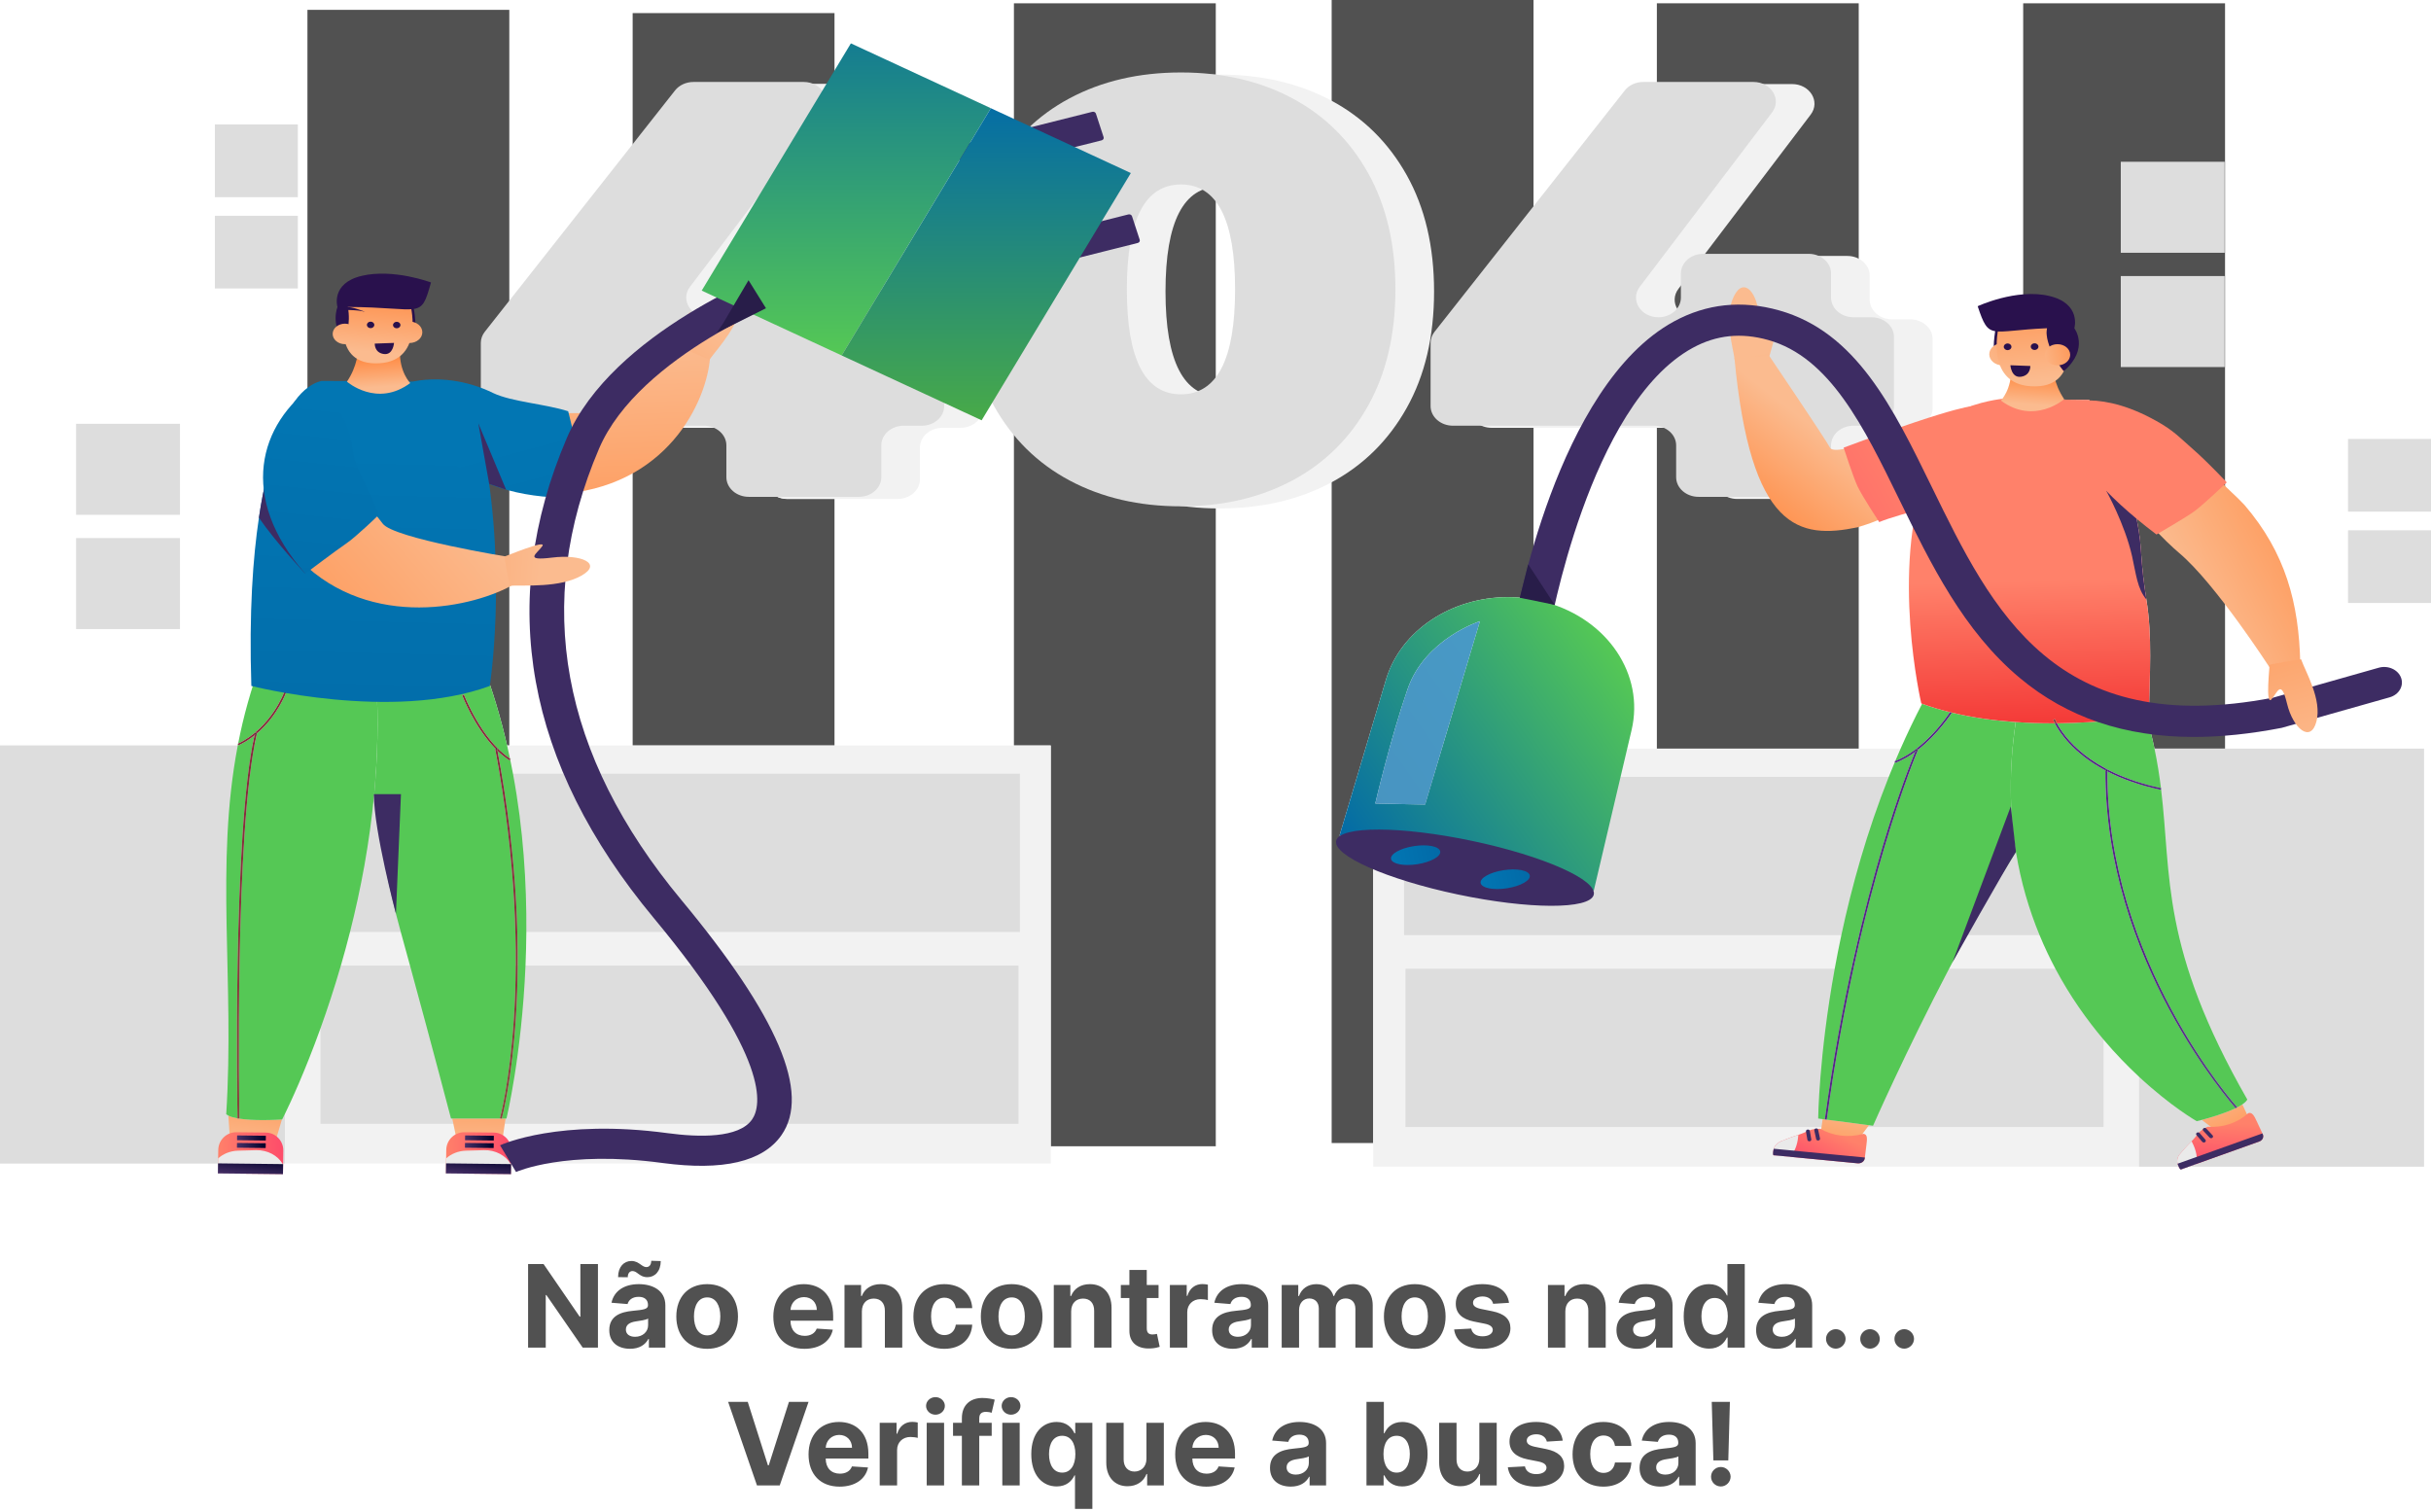 <svg width="635" height="395" viewBox="0 0 635 395" fill="none" xmlns="http://www.w3.org/2000/svg">
<path d="M133.033 194.734H132.461C130.801 187.519 128.655 180.261 125.915 173.109L97.405 171.55C97.405 171.55 97.254 172.536 97.086 174.404C94.498 173.801 87.109 172.186 80.307 171.605V2.572H133.033V194.734Z" fill="#515151"/>
<path d="M217.981 194.734H165.255V111.759H193.977C197.21 111.759 199.832 114.056 199.832 116.891V125.207C199.832 128.04 202.456 130.339 205.69 130.339H217.981V194.734V194.734ZM195.214 83.425C190.538 83.425 187.749 78.863 190.337 75.452L194.46 70.018C194.519 70.281 194.583 70.543 194.652 70.805C195.66 74.662 197.578 78.117 200.159 81.045C199.119 82.476 197.292 83.425 195.214 83.425ZM165.255 51.031V3.427H217.981V21.96H191.244C189.321 21.96 187.519 22.788 186.426 24.174L165.255 51.031Z" fill="#515151"/>
<path d="M358.703 298.578H347.842V-1.65203e-06H400.568V156.586C398.336 156.18 396.101 155.983 393.893 155.983C379.318 155.983 365.901 164.53 362.015 177.581L349.901 218.255L358.703 220.16V298.578" fill="#515151"/>
<path d="M317.573 299.438H274.469V194.735H264.847V82.195L274.519 79.78L264.847 51.426V42.416L287.751 36.662C288.157 36.56 288.393 36.189 288.277 35.833L286.259 29.666C286.163 29.373 285.856 29.181 285.523 29.181C285.453 29.181 285.382 29.19 285.312 29.207L264.847 34.347V0.861H317.573V299.438" fill="#515151"/>
<path d="M432.788 195.562H485.514V0.859H432.788V195.562Z" fill="#515151"/>
<path d="M581.202 195.562H562.772C562.202 192.832 561.503 190.002 560.633 187.038C561.072 186.964 561.302 186.922 561.302 186.922C561.5 176.133 562.245 166.345 560.642 156.575C560.04 152.844 559.512 148.661 559.206 143.612C558.81 137.016 556.945 130.035 554.739 123.803C550.799 112.754 545.673 104.458 545.673 104.458L528.476 104.251V0.859H581.202V195.562" fill="#515151"/>
<path d="M250.875 111.76H246.157C242.922 111.76 240.3 114.057 240.3 116.892V125.208C240.3 128.041 237.677 130.34 234.442 130.34H205.69C202.456 130.34 199.832 128.041 199.832 125.208V116.892C199.832 114.057 197.21 111.76 193.976 111.76H141.546C138.313 111.76 135.689 109.462 135.689 106.628V90.136C135.689 89.094 136.053 88.077 136.728 87.22L186.426 24.175C187.518 22.788 189.32 21.961 191.244 21.961H220.005C224.681 21.961 227.471 26.523 224.882 29.934L190.337 75.453C187.748 78.864 190.538 83.426 195.214 83.426C198.449 83.426 201.071 81.129 201.071 78.294V71.992C201.071 69.157 203.693 66.859 206.928 66.859H234.442C237.677 66.859 240.3 69.157 240.3 71.992V78.294C240.3 81.129 242.922 83.426 246.157 83.426H250.875C254.111 83.426 256.733 85.724 256.733 88.558V106.628C256.733 109.462 254.111 111.76 250.875 111.76" fill="#F2F2F2"/>
<path d="M332.712 76.151C332.712 57.882 328.001 48.746 318.578 48.746C309.15 48.746 304.441 57.882 304.441 76.151C304.441 94.42 309.15 103.555 318.578 103.555C328.001 103.555 332.712 94.42 332.712 76.151ZM289.51 126.082C281.086 121.593 274.49 115.09 269.718 106.574C264.948 98.059 262.562 87.918 262.562 76.151C262.562 64.384 264.948 54.243 269.718 45.727C274.49 37.212 281.086 30.709 289.51 26.22C297.929 21.729 307.621 19.483 318.578 19.483C329.534 19.483 339.22 21.729 347.644 26.22C356.067 30.709 362.664 37.212 367.436 45.727C372.208 54.243 374.593 64.384 374.593 76.151C374.593 87.918 372.208 98.059 367.436 106.574C362.664 115.09 356.067 121.593 347.644 126.082C339.22 130.572 329.534 132.818 318.578 132.818C307.621 132.818 297.929 130.572 289.51 126.082Z" fill="#F2F2F2"/>
<path d="M498.964 111.76H494.244C491.011 111.76 488.387 114.057 488.387 116.892V125.208C488.387 128.042 485.765 130.34 482.531 130.34H453.779C450.543 130.34 447.921 128.042 447.921 125.208V116.892C447.921 114.057 445.299 111.76 442.064 111.76H389.637C386.402 111.76 383.78 109.462 383.78 106.628V90.136C383.78 89.094 384.142 88.077 384.817 87.22L434.513 24.175C435.607 22.788 437.408 21.959 439.333 21.959H468.094C472.768 21.959 475.56 26.523 472.971 29.934L438.424 75.453C435.836 78.864 438.627 83.426 443.303 83.426C446.536 83.426 449.158 81.129 449.158 78.294V71.992C449.158 69.157 451.781 66.859 455.016 66.859H482.531C485.765 66.859 488.387 69.157 488.387 71.992V78.294C488.387 81.129 491.011 83.426 494.244 83.426H498.964C502.198 83.426 504.822 85.724 504.822 88.558V106.628C504.822 109.462 502.198 111.76 498.964 111.76" fill="#F2F2F2"/>
<path d="M240.781 111.207H236.061C232.825 111.207 230.203 113.505 230.203 116.339V124.655C230.203 127.49 227.581 129.787 224.346 129.787H195.595C192.36 129.787 189.738 127.49 189.738 124.655V116.339C189.738 113.505 187.115 111.207 183.88 111.207H131.452C128.217 111.207 125.594 108.91 125.594 106.075V89.583C125.594 88.541 125.956 87.525 126.632 86.667L176.329 23.623C177.424 22.236 179.224 21.408 181.149 21.408H209.909C214.585 21.408 217.376 25.97 214.788 29.381L180.24 74.9C177.652 78.311 180.443 82.873 185.117 82.873C188.353 82.873 190.975 80.576 190.975 77.741V71.439C190.975 68.604 193.597 66.307 196.832 66.307H224.346C227.581 66.307 230.203 68.604 230.203 71.439V77.741C230.203 80.576 232.825 82.873 236.061 82.873H240.781C244.014 82.873 246.637 85.171 246.637 88.006V106.075C246.637 108.91 244.014 111.207 240.781 111.207" fill="#DDDDDD"/>
<path d="M322.617 75.596C322.617 57.327 317.906 48.192 308.482 48.192C299.056 48.192 294.346 57.327 294.346 75.596C294.346 93.865 299.056 103.001 308.482 103.001C317.906 103.001 322.617 93.865 322.617 75.596ZM279.414 125.527C270.99 121.039 264.394 114.535 259.622 106.02C254.852 97.504 252.465 87.363 252.465 75.596C252.465 63.829 254.852 53.688 259.622 45.173C264.394 36.657 270.99 30.154 279.414 25.665C287.835 21.175 297.526 18.929 308.482 18.929C319.437 18.929 329.125 21.175 337.55 25.665C345.971 30.154 352.57 36.657 357.341 45.173C362.111 53.688 364.496 63.829 364.496 75.596C364.496 87.363 362.111 97.504 357.341 106.02C352.57 114.535 345.971 121.039 337.55 125.527C329.125 130.019 319.437 132.264 308.482 132.264C297.526 132.264 287.835 130.019 279.414 125.527Z" fill="#DDDDDD"/>
<path d="M488.868 111.207H484.15C480.915 111.207 478.293 113.505 478.293 116.339V124.655C478.293 127.49 475.67 129.787 472.435 129.787H443.684C440.449 129.787 437.827 127.49 437.827 124.655V116.339C437.827 113.505 435.205 111.207 431.97 111.207H379.541C376.306 111.207 373.684 108.91 373.684 106.075V89.583C373.684 88.541 374.046 87.525 374.721 86.667L424.419 23.623C425.511 22.236 427.314 21.408 429.237 21.408H457.998C462.674 21.408 465.464 25.97 462.875 29.381L428.33 74.9C425.741 78.311 428.531 82.873 433.207 82.873C436.442 82.873 439.064 80.576 439.064 77.741V71.439C439.064 68.604 441.686 66.307 444.921 66.307H472.435C475.67 66.307 478.293 68.604 478.293 71.439V77.741C478.293 80.576 480.915 82.873 484.15 82.873H488.868C492.104 82.873 494.726 85.171 494.726 88.006V106.075C494.726 108.91 492.104 111.207 488.868 111.207" fill="#DDDDDD"/>
<path d="M250.485 265.246C251.563 266.023 251.757 267.381 250.913 268.28C250.069 269.18 248.508 269.278 247.429 268.502C246.351 267.724 246.166 266.367 247.009 265.467C247.854 264.568 249.406 264.469 250.485 265.246ZM260.444 271.078C259.754 270.582 259.636 269.709 260.176 269.135C260.718 268.555 261.715 268.493 262.405 268.989C263.098 269.489 263.219 270.358 262.677 270.935C262.137 271.51 261.137 271.577 260.444 271.078V271.078ZM259.658 260.488C258.966 259.99 258.843 259.12 259.387 258.542C259.925 257.967 260.923 257.903 261.617 258.403C262.305 258.9 262.426 259.77 261.888 260.344C261.346 260.922 260.348 260.985 259.658 260.488ZM258.369 252.204C255.43 250.086 262.016 250.367 262.068 247.011C262.112 243.654 257.435 242.244 257.435 242.244C257.435 242.244 259.192 247.443 256.818 247.693C254.437 247.943 255.966 242.439 255.966 242.439C255.966 242.439 251.577 239.811 248.323 240.31C245.071 240.806 242.262 245.785 242.262 245.785C242.262 245.785 251.426 250.239 248.581 253.727C245.734 257.218 241.633 246.759 241.633 246.759C231.169 254.94 248.916 256.115 246.766 259.745C244.617 263.376 237.467 253.935 237.467 253.935C231.773 262.514 245.765 261.522 242.868 263.901C239.966 266.275 235.296 260.586 235.296 260.586C231.149 269.567 246.613 266.781 244.128 268.56C241.64 270.342 235.855 267.064 235.855 267.064C235.813 267.34 235.795 267.605 235.804 267.865C235.807 268.151 235.834 268.425 235.889 268.686C236.531 271.977 240.568 273.678 240.568 273.678C244.832 272.104 247.05 273.164 247.05 273.164C246.034 274.935 240.41 274.992 240.41 274.992C240.41 274.992 242.957 280.039 248.841 281.067C254.308 282.018 254.74 274.521 255.782 273.505C255.864 273.423 255.95 273.383 256.043 273.392C256.121 273.397 256.194 273.405 256.266 273.417L256.269 273.42C259.679 273.87 260.422 278.371 265.447 275.702C270.581 272.971 272.697 265.922 270.781 262.937C268.872 259.954 260.661 267.79 260.709 265.683C260.761 263.579 269.161 262.84 270.74 259.332C272.316 255.828 267.496 250.922 267.496 250.922C267.496 250.922 266.194 252.307 263.738 254.469C261.283 256.629 256.499 256.932 263.032 252.708C269.569 248.488 263.184 245.821 263.184 245.821C263.184 245.821 261.308 254.322 258.369 252.204" fill="#3D2C63"/>
<path d="M0 303.932H274.469V194.739H0V303.932Z" fill="#F2F2F2"/>
<path d="M0 303.932H74.423V194.739H0V303.932Z" fill="#DDDDDD"/>
<path d="M84.081 243.451H266.416V202.109H84.081V243.451Z" fill="#DDDDDD"/>
<path d="M83.708 293.574H266.043V252.232H83.708V293.574Z" fill="#DDDDDD"/>
<path d="M358.703 304.756H633.172V195.565H358.703V304.756Z" fill="#F2F2F2"/>
<path d="M558.749 304.756H633.172V195.565H558.749V304.756Z" fill="#DDDDDD"/>
<path d="M366.756 244.275H549.091V202.933H366.756V244.275Z" fill="#DDDDDD"/>
<path d="M367.13 294.402H549.464V253.06H367.13V294.402Z" fill="#DDDDDD"/>
<path d="M484.403 298.979L475.342 297.784L475.804 294.404L476.087 292.333L476.656 292.408C476.654 292.411 476.654 292.412 476.654 292.416L476.916 292.442L488.196 293.931L487.842 294.404L484.403 298.979Z" fill="url(#paint0_linear)"/>
<path d="M463.443 301.789L485.247 303.888C486.16 303.975 486.987 303.393 487.089 302.595L487.515 299.185C487.716 297.575 487.878 296.289 486.736 296.18L486.534 296.235C482.809 297.244 478.763 296.744 475.5 294.871C472.657 294.779 472.196 295.676 469.75 296.444C467.859 297.039 466.258 297.7 465.197 298.131C464.272 298.509 463.588 299.226 463.326 300.082C463.31 300.135 463.292 300.191 463.279 300.249C462.848 302.081 463.443 301.789 463.443 301.789" fill="url(#paint1_linear)"/>
<path d="M463.444 301.791L467.565 302.188C469.235 300.554 469.65 297.866 469.75 296.446C467.859 297.041 466.258 297.702 465.198 298.133C464.273 298.511 463.588 299.228 463.326 300.084C463.31 300.137 463.292 300.193 463.28 300.251C462.848 302.083 463.444 301.791 463.444 301.791" fill="#EAEAEA"/>
<path d="M463.444 301.787L485.248 303.886C486.162 303.973 486.988 303.392 487.089 302.593L487.116 302.369L463.326 300.079C463.31 300.133 463.292 300.189 463.28 300.247C462.848 302.079 463.444 301.787 463.444 301.787" fill="#3D2C63"/>
<path d="M474.843 297.923C474.893 297.928 474.943 297.926 474.995 297.918C475.273 297.872 475.456 297.637 475.403 297.394L474.918 295.131C474.866 294.887 474.597 294.725 474.319 294.773C474.041 294.818 473.857 295.053 473.911 295.298L474.396 297.559C474.439 297.759 474.624 297.903 474.843 297.923" fill="#3D2C63"/>
<path d="M472.565 298.131C472.608 298.136 472.653 298.136 472.699 298.13C472.979 298.092 473.171 297.863 473.129 297.618L472.751 295.442C472.708 295.197 472.446 295.028 472.166 295.064C471.886 295.101 471.694 295.331 471.736 295.576L472.114 297.752C472.15 297.958 472.339 298.11 472.565 298.131Z" fill="#3D2C63"/>
<path d="M489.255 294.074L488.196 293.935L476.916 292.447L477.165 292.473C481.479 261.028 487.741 236.418 492.235 221.31C496.948 205.467 500.752 196.48 501.026 195.838C506.26 191.757 509.784 186.285 509.83 186.212L509.615 186.106C515.194 187.463 520.961 188.238 526.522 188.625C524.681 201.09 524.923 212.387 526.581 222.535C522.246 229.296 517.909 236.773 513.805 244.284C513.312 245.188 512.82 246.092 512.333 246.997C512.315 247.009 512.31 247.037 512.306 247.053C511.221 249.066 510.153 251.075 509.11 253.066C497.802 274.638 489.255 294.074 489.255 294.074V294.074ZM476.656 292.412L476.087 292.337L474.927 292.184C474.927 292.184 475.083 275.955 479.244 253.066C479.759 250.233 480.335 247.301 480.978 244.284C483.7 231.543 487.647 217.302 493.36 202.941C493.871 201.657 494.395 200.373 494.934 199.09L495.035 199.297C496.878 198.615 498.624 197.604 500.226 196.439C499.18 198.986 495.795 207.553 491.739 221.187C487.242 236.309 480.973 260.941 476.656 292.412V292.412ZM495.057 198.797C495.511 197.721 495.975 196.644 496.449 195.569C498.18 191.646 500.051 187.724 502.073 183.843C504.438 184.703 506.875 185.429 509.347 186.04C508.859 186.79 502.848 195.783 495.057 198.797Z" fill="url(#paint2_linear)"/>
<path d="M579.169 295.643L575.127 292.547C577.163 292.005 581.128 290.862 583.96 289.489C583.973 289.503 583.981 289.512 583.985 289.517L584.179 289.381C584.755 289.094 585.277 288.797 585.719 288.494L587.536 292.374L579.169 295.643" fill="url(#paint3_linear)"/>
<path d="M569.831 305.446L590.143 298.188C590.994 297.884 591.404 297.026 591.058 296.283L589.578 293.106C588.881 291.608 588.323 290.408 587.261 290.79L587.113 290.922C584.386 293.365 580.557 294.615 576.669 294.33C574.12 295.436 574.202 296.417 572.47 298.113C571.131 299.427 570.083 300.676 569.384 301.498C568.776 302.216 568.566 303.131 568.801 303.994C568.815 304.047 568.83 304.105 568.851 304.161C569.468 305.951 569.831 305.446 569.831 305.446" fill="url(#paint4_linear)"/>
<path d="M569.832 305.444L573.672 304.073C574.251 301.938 573.155 299.401 572.47 298.111C571.131 299.425 570.083 300.674 569.384 301.496C568.776 302.214 568.566 303.13 568.801 303.992C568.816 304.045 568.83 304.103 568.851 304.159C569.468 305.949 569.832 305.444 569.832 305.444" fill="#EAEAEA"/>
<path d="M569.831 305.444L590.143 298.186C590.993 297.882 591.405 297.026 591.057 296.281L590.961 296.073L568.801 303.992C568.815 304.045 568.829 304.103 568.85 304.159C569.467 305.949 569.831 305.444 569.831 305.444" fill="#3D2C63"/>
<path d="M577.753 297.292C577.799 297.275 577.844 297.253 577.883 297.223C578.104 297.067 578.136 296.784 577.958 296.59L576.302 294.804C576.122 294.612 575.798 294.582 575.58 294.74C575.359 294.896 575.327 295.179 575.506 295.372L577.161 297.157C577.308 297.315 577.55 297.364 577.753 297.292" fill="#3D2C63"/>
<path d="M575.862 298.418C575.901 298.404 575.94 298.384 575.978 298.36C576.202 298.21 576.247 297.928 576.078 297.731L574.561 295.975C574.39 295.777 574.069 295.738 573.842 295.888C573.616 296.038 573.571 296.321 573.742 296.517L575.258 298.273C575.402 298.438 575.652 298.493 575.862 298.418Z" fill="#3D2C63"/>
<path d="M573.808 292.883C573.808 292.883 567.141 289.092 558.749 281.291C555.795 278.546 552.628 275.304 549.464 271.559C545.081 266.37 540.699 260.212 536.893 253.058C535.414 250.281 534.023 247.355 532.752 244.276C530.043 237.718 527.879 230.475 526.581 222.527C524.924 212.38 524.681 201.083 526.522 188.618C529.806 188.846 533.016 188.939 536.08 188.939C536.3 188.939 536.519 188.939 536.736 188.939C537.849 191.123 541.353 196.675 549.947 201.242C549.737 250.577 582.872 288.268 583.96 289.487C581.127 290.86 577.163 292.003 575.127 292.545C574.314 292.763 573.808 292.883 573.808 292.883V292.883ZM584.179 289.38L584.388 289.234C584.047 288.858 550.369 251.128 550.46 201.511C554.147 203.408 558.735 205.117 564.423 206.318L564.487 206.084C567.261 228.959 564.241 247.442 587.02 287.23C586.78 287.657 586.323 288.08 585.719 288.492C585.277 288.795 584.755 289.092 584.179 289.38V289.38ZM564.459 205.861C545.54 201.843 539 192.172 537.3 188.935C548.879 188.842 558.132 187.449 560.633 187.037C561.503 190.001 562.202 192.831 562.772 195.562C563.523 199.14 564.052 202.546 564.459 205.861" fill="url(#paint5_linear)"/>
<path d="M453.144 94.068C453.144 94.068 461.977 94.073 461.948 93.897C461.92 93.72 465.249 83.442 463.289 84.949C461.33 86.456 459.741 89.923 459.501 83.238C459.26 76.51 455.488 72.062 452.884 77.435C450.278 82.807 452.593 90.392 453.144 94.068" fill="url(#paint6_linear)"/>
<path d="M493.722 134.038C491.581 135.753 488.03 136.874 485.239 137.736C469.918 140.888 457.337 138.653 453.039 93.437L462.187 93.026C462.187 93.026 476.959 114.877 478.059 117.012C478.442 117.754 480.947 117.662 483.276 116.753L493.722 134.038" fill="url(#paint7_linear)"/>
<path d="M490.868 136.381C496.148 134.144 512.225 130.618 520.892 126.415C526.82 112.23 515.842 106.078 515.842 106.078C515.842 106.078 513.236 105.158 481.578 116.937C481.578 116.937 484.05 124.542 485.171 126.969C486.392 129.609 490.868 136.381 490.868 136.381Z" fill="url(#paint8_linear)"/>
<path d="M536.081 188.941C533.016 188.941 529.806 188.848 526.523 188.62C520.961 188.232 515.195 187.458 509.615 186.1L509.38 185.986C509.378 185.989 509.368 186.007 509.348 186.035C506.876 185.424 504.439 184.698 502.073 183.837C502.002 183.812 501.933 183.787 501.861 183.761C501.861 183.761 493.722 148.858 503.234 123.42C498.756 106.592 522.988 104.187 522.988 104.187L528.476 104.253L545.673 104.459C545.673 104.459 550.799 112.755 554.739 123.804C556.945 130.036 558.81 137.017 559.206 143.613C559.512 148.663 560.04 152.845 560.642 156.577C562.245 166.346 561.5 176.134 561.302 186.923C561.302 186.923 561.072 186.966 560.633 187.039C558.132 187.451 548.879 188.845 537.3 188.937C536.952 188.276 536.808 187.884 536.799 187.861L536.307 187.993C536.314 188.015 536.441 188.359 536.737 188.941C536.519 188.941 536.3 188.941 536.081 188.941" fill="url(#paint9_linear)"/>
<path d="M522.648 104.63C522.648 104.63 525.53 101.745 525.324 96.155H536.299C536.299 96.155 536.366 100.122 539.179 104.269C539.179 104.269 531.361 111.121 522.648 104.63" fill="url(#paint10_linear)"/>
<path d="M521.311 85.641C521.311 85.641 519.926 92.715 521.637 94.068C521.637 94.068 525.099 94.277 523.694 87.269C522.29 80.261 521.311 85.641 521.311 85.641" fill="#29114D"/>
<path d="M519.613 92.541C519.613 94.144 521.17 95.443 523.091 95.443C525.011 95.443 526.569 94.144 526.569 92.541C526.569 90.937 525.011 89.638 523.091 89.638C521.17 89.638 519.613 90.937 519.613 92.541Z" fill="url(#paint11_linear)"/>
<path d="M539.455 85.271C539.455 85.271 544.013 100.737 531.723 100.935C518.213 101.152 522.051 85.551 522.051 85.551C522.051 85.551 529.826 75.806 539.455 85.271Z" fill="url(#paint12_linear)"/>
<path d="M539.113 96.929C538.921 97.096 533.771 90.013 534.696 85.74C519.614 86.386 519.614 89.052 516.589 79.989C516.589 79.989 526.687 75.284 535.265 77.305C543.767 79.308 541.837 85.74 541.837 85.74C541.837 85.74 545.853 91.036 539.113 96.929" fill="#29114D"/>
<path d="M540.464 86.57C540.464 86.57 536.703 86.361 534.385 87.031C534.385 87.031 538.008 85.51 539.357 85.768C540.708 86.027 540.464 86.57 540.464 86.57Z" fill="#29114D"/>
<path d="M534.116 92.676C534.116 94.205 535.601 95.443 537.434 95.443C539.264 95.443 540.751 94.205 540.751 92.676C540.751 91.147 539.264 89.908 537.434 89.908C535.601 89.908 534.116 91.147 534.116 92.676Z" fill="url(#paint13_linear)"/>
<path d="M530.337 95.601L525.136 95.413C525.136 95.413 525.35 98.785 527.915 98.41C530.48 98.035 530.337 95.601 530.337 95.601Z" fill="#29114D"/>
<path d="M530.457 90.548C530.457 91.032 530.904 91.426 531.459 91.426C532.011 91.426 532.461 91.032 532.461 90.548C532.461 90.064 532.011 89.67 531.459 89.67C530.904 89.67 530.457 90.064 530.457 90.548Z" fill="#29114D"/>
<path d="M523.405 90.591C523.405 91.075 523.854 91.469 524.407 91.469C524.961 91.469 525.409 91.075 525.409 90.591C525.409 90.107 524.961 89.713 524.407 89.713C523.854 89.713 523.405 90.107 523.405 90.591Z" fill="#29114D"/>
<path d="M498.619 133.912L500.113 118.996C500.113 118.996 501.455 123.462 500.671 133.317L498.619 133.912" fill="#3D2C63"/>
<path d="M550.204 128.273C550.204 128.273 555.058 136.994 556.911 145.275C557.981 150.058 558.273 153.733 560.642 156.58C560.04 152.849 559.512 148.666 559.206 143.617C558.81 137.021 556.945 130.039 554.738 123.807C550.876 124.106 550.204 128.273 550.204 128.273" fill="#3D2C63"/>
<path d="M579.964 125.647C582.181 128.072 583.853 129.311 586.284 131.914C597.014 144.442 600.479 157.477 600.855 173.249L592.855 174.375C592.855 174.375 578.664 152.392 569.234 144.464C567.554 143.052 564.227 139.908 562.741 138.091L579.964 125.647" fill="url(#paint14_linear)"/>
<path d="M581.655 126.008C574.336 118.383 573.33 117.855 569.76 114.6C568.232 113.21 566.568 111.918 564.749 110.829C548.562 101.135 539.179 105.644 539.179 105.644C539.179 105.644 534.139 117.597 563.295 139.627C563.295 139.627 570.826 135.271 573.129 133.601C575.634 131.786 581.655 126.008 581.655 126.008" fill="url(#paint15_linear)"/>
<path d="M583.985 289.518C583.981 289.513 583.972 289.504 583.96 289.489C584.035 289.454 584.108 289.418 584.179 289.382L583.985 289.518Z" fill="url(#paint16_linear)"/>
<path d="M583.96 289.492C582.873 288.272 549.737 250.582 549.947 201.247C550.117 201.338 550.288 201.427 550.461 201.516C550.37 251.133 584.048 288.863 584.388 289.239L584.18 289.384C584.108 289.42 584.035 289.456 583.96 289.492" fill="url(#paint17_linear)"/>
<path d="M564.488 206.088C564.479 206.015 564.468 205.938 564.459 205.865C564.487 205.871 564.516 205.877 564.543 205.882L564.488 206.088" fill="#747474"/>
<path d="M564.423 206.322C558.735 205.121 554.147 203.413 550.461 201.515C550.462 201.391 550.462 201.265 550.462 201.14L549.947 201.138C549.947 201.174 549.947 201.21 549.947 201.246C541.354 196.679 537.849 191.127 536.737 188.944C536.926 188.942 537.113 188.94 537.3 188.939C539.001 192.177 545.541 201.848 564.459 205.865C564.468 205.938 564.478 206.015 564.487 206.088L564.423 206.322" fill="url(#paint18_linear)"/>
<path d="M536.737 188.941C536.441 188.359 536.314 188.015 536.307 187.993L536.799 187.861C536.808 187.884 536.952 188.276 537.3 188.937C537.113 188.938 536.926 188.94 536.737 188.941" fill="url(#paint19_linear)"/>
<path d="M550.462 201.514C550.288 201.424 550.117 201.335 549.947 201.244C549.947 201.208 549.947 201.172 549.947 201.136L550.464 201.137C550.464 201.263 550.464 201.39 550.462 201.514Z" fill="url(#paint20_linear)"/>
<path d="M494.934 199.082L494.834 198.875C494.909 198.846 494.984 198.818 495.057 198.79C495.016 198.889 494.977 198.982 494.934 199.082" fill="#7F7F7F"/>
<path d="M495.036 199.291L494.935 199.083C494.977 198.983 495.017 198.89 495.058 198.791C502.849 195.777 508.86 186.784 509.348 186.034C509.439 186.057 509.527 186.078 509.616 186.1L509.831 186.206C509.785 186.279 506.261 191.75 501.027 195.831C501.036 195.81 501.042 195.797 501.042 195.794L500.56 195.635C500.555 195.649 500.439 195.917 500.227 196.433C498.625 197.598 496.879 198.608 495.036 199.291" fill="url(#paint21_linear)"/>
<path d="M509.614 186.104C509.526 186.082 509.438 186.061 509.348 186.038C509.367 186.01 509.378 185.993 509.38 185.99L509.614 186.104" fill="url(#paint22_linear)"/>
<path d="M476.916 292.447L476.654 292.421C476.654 292.418 476.654 292.416 476.656 292.413L476.916 292.447Z" fill="url(#paint23_linear)"/>
<path d="M477.166 292.471L476.916 292.444L476.656 292.41C480.973 260.938 487.243 236.306 491.74 221.184C495.795 207.551 499.181 198.984 500.227 196.437C500.498 196.24 500.763 196.04 501.027 195.835C500.753 196.477 496.949 205.464 492.236 221.308C487.742 236.416 481.48 261.026 477.166 292.471Z" fill="url(#paint24_linear)"/>
<path d="M500.227 196.436C500.439 195.92 500.555 195.651 500.56 195.637L501.041 195.797C501.041 195.8 501.036 195.812 501.027 195.834C500.763 196.039 500.497 196.239 500.227 196.436" fill="url(#paint25_linear)"/>
<path d="M525.238 210.649L510.013 251.35C510.013 251.35 523.747 226.853 526.583 222.533L525.238 210.649Z" fill="#3D2C63"/>
<path d="M573.071 192.506C554.951 192.506 539.963 187.411 527.637 177.136C512.894 164.844 504.359 147.37 496.106 130.472C486.778 111.372 477.967 93.331 461.875 88.817C454.786 86.829 448.335 87.497 442.161 90.865C415.011 105.669 404.72 164.609 404.618 165.203L395.444 164.007C395.882 161.431 406.506 100.732 437.26 83.964C445.767 79.326 455 78.354 464.704 81.076C484.829 86.721 494.45 106.419 504.635 127.273C520.461 159.68 536.824 193.192 593.784 182.24L621.338 174.427C623.775 173.737 626.39 174.908 627.178 177.043C627.966 179.178 626.629 181.47 624.19 182.16L596.001 190.133C587.851 191.712 580.217 192.506 573.071 192.506" fill="#3D2C63"/>
<path d="M601.059 172.21C601.059 172.21 592.769 173.51 592.831 173.679C592.895 173.849 591.69 184.481 593.316 182.694C594.94 180.907 595.806 177.248 597.389 183.79C598.983 190.377 603.591 194.17 605.072 188.479C606.553 182.787 602.341 175.745 601.059 172.21" fill="url(#paint26_linear)"/>
<path d="M416.315 232.646L366.757 221.91L358.703 220.166L349.901 218.26L362.015 177.586C365.901 164.535 379.318 155.989 393.892 155.989C396.101 155.989 398.336 156.185 400.568 156.592C401.675 156.793 402.784 157.048 403.885 157.354C419.969 161.832 429.595 176.229 426.187 190.71L425.044 195.565L423.308 202.937L416.315 232.646V232.646ZM386.571 162.269C386.571 162.269 372.25 166.833 367.694 179.951C363.138 193.069 359.233 209.893 359.233 209.893L372.25 210.179L386.571 162.269Z" fill="url(#paint27_linear)"/>
<path d="M416.293 233.757C415.233 237.616 399.316 237.566 380.744 233.646C362.172 229.727 347.976 223.42 349.036 219.561C350.097 215.703 366.013 215.752 384.585 219.672C403.158 223.592 417.354 229.898 416.293 233.757Z" fill="#3D2C63"/>
<path d="M376.192 222.38C376.46 223.682 373.802 225.19 370.258 225.747C366.714 226.305 363.625 225.702 363.358 224.399C363.09 223.097 365.748 221.59 369.292 221.032C372.836 220.474 375.927 221.077 376.192 222.38Z" fill="url(#paint28_linear)"/>
<path d="M399.597 228.667C399.864 229.97 397.207 231.477 393.663 232.034C390.119 232.592 387.03 231.989 386.762 230.686C386.495 229.384 389.153 227.877 392.697 227.319C396.24 226.761 399.33 227.364 399.597 228.667Z" fill="url(#paint29_linear)"/>
<path d="M130.995 299.373H119.635L118.425 293.574L118.135 292.184H130.823L131.074 292.237C131.076 292.231 131.081 292.214 131.088 292.184H132.061L131.855 293.574L130.995 299.373Z" fill="url(#paint30_linear)"/>
<path d="M133.553 300.579L133.503 304.095V304.231L133.466 306.711L116.473 306.52L116.51 303.9H116.516L116.532 302.605L116.566 300.389C116.605 297.807 118.721 295.739 121.296 295.769L128.961 295.851C131.537 295.881 133.592 297.999 133.553 300.579" fill="url(#paint31_linear)"/>
<path d="M128.903 297.934L121.547 297.851C121.504 297.851 121.472 297.821 121.472 297.784L121.488 296.667C121.49 296.631 121.523 296.601 121.564 296.601L128.923 296.686C128.964 296.686 128.998 296.715 128.998 296.753L128.98 297.869C128.98 297.905 128.946 297.935 128.903 297.934" fill="url(#paint32_linear)"/>
<path d="M128.875 299.895L121.518 299.812C121.475 299.812 121.443 299.781 121.443 299.745L121.459 298.628C121.459 298.59 121.495 298.562 121.536 298.562L128.892 298.645C128.935 298.645 128.969 298.676 128.967 298.712L128.951 299.829C128.951 299.865 128.917 299.895 128.875 299.895Z" fill="url(#paint33_linear)"/>
<path d="M133.503 304.231L133.466 306.711L116.473 306.52L116.51 303.9H116.516L116.532 302.605C117.858 301.402 119.696 300.637 121.747 300.581L126.405 300.451C129.45 300.368 132.134 301.863 133.423 304.093C133.453 304.137 133.478 304.185 133.503 304.231Z" fill="#EAEAEA"/>
<path d="M133.503 304.095V304.231L133.466 306.711L116.473 306.52L116.51 303.9H116.516L133.423 304.093L133.503 304.095Z" fill="url(#paint34_linear)"/>
<path d="M71.396 300.008L60.125 298.771L59.653 291.432C60.259 291.741 61.084 291.972 62.034 292.144C62.034 292.167 62.034 292.183 62.034 292.191L62.282 292.186C64.204 292.506 66.58 292.597 68.667 292.597C71.172 292.597 73.259 292.466 73.637 292.441L71.396 300.008" fill="url(#paint35_linear)"/>
<path d="M74.001 300.579L73.949 304.095V304.231L73.913 306.711L56.919 306.52L56.956 303.9H56.961L56.977 302.605L57.013 300.389C57.05 297.807 59.168 295.739 61.742 295.769L69.409 295.851C71.983 295.881 74.038 297.999 74.001 300.579" fill="url(#paint36_linear)"/>
<path d="M69.35 297.934L61.992 297.851C61.951 297.851 61.917 297.821 61.917 297.784L61.935 296.667C61.935 296.631 61.969 296.601 62.011 296.601L69.368 296.686C69.409 296.686 69.443 296.715 69.443 296.753L69.427 297.869C69.425 297.905 69.391 297.935 69.35 297.934" fill="url(#paint37_linear)"/>
<path d="M69.319 299.895L61.963 299.812C61.922 299.812 61.888 299.781 61.888 299.745L61.904 298.628C61.906 298.59 61.94 298.562 61.981 298.562L69.339 298.645C69.38 298.645 69.414 298.676 69.414 298.712L69.398 299.829C69.396 299.865 69.362 299.895 69.319 299.895" fill="url(#paint38_linear)"/>
<path d="M73.949 304.231L73.913 306.711L56.919 306.52L56.956 303.9H56.961L56.977 302.605C58.303 301.402 60.143 300.637 62.195 300.581L66.851 300.451C69.895 300.368 72.58 301.863 73.87 304.093C73.899 304.137 73.924 304.185 73.949 304.231Z" fill="#EAEAEA"/>
<path d="M73.949 304.095V304.231L73.913 306.711L56.919 306.52L56.956 303.9H56.961L73.87 304.093L73.949 304.095Z" fill="url(#paint39_linear)"/>
<path d="M132.295 292.188H131.089C131.524 290.569 140.877 254.428 129.967 196.139C130.951 197.087 132.005 197.945 133.124 198.652L133.278 198.466C133.531 199.681 133.77 200.9 133.996 202.11C136.711 216.637 137.579 230.809 137.486 243.453C137.463 246.472 137.386 249.405 137.267 252.235C136.267 275.791 132.295 292.188 132.295 292.188V292.188ZM130.823 292.188H118.135H117.807C117.807 292.188 113.071 274.101 107.099 252.235C106.315 249.361 105.509 246.423 104.689 243.453C104.679 243.417 104.67 243.381 104.659 243.345C102.98 237.269 101.638 231.459 100.579 225.986C99.27 219.306 98.347 213.098 97.743 207.449C97.843 206.213 97.96 204.964 98.044 203.699C98.766 194.282 98.85 184.528 98.044 174.628C98.044 174.628 97.709 174.54 97.087 174.407C97.254 172.539 97.406 171.554 97.406 171.554L125.916 173.113C128.656 180.264 130.802 187.522 132.461 194.738C132.723 195.877 132.973 197.012 133.212 198.148C125.73 193.248 121.244 181.578 121.199 181.459L120.709 181.601C120.746 181.701 123.891 189.878 129.324 195.497C140.629 255.174 130.675 291.77 130.574 292.134L130.823 292.188" fill="url(#paint40_linear)"/>
<path d="M68.667 292.594C66.579 292.594 64.203 292.503 62.282 292.183L62.549 292.18C62.535 291.427 61.137 216.72 67.125 191.573C72.528 186.979 74.731 180.922 74.758 180.847L74.266 180.713C74.232 180.807 70.856 190.078 62.207 194.232C63.571 187.24 65.496 180.171 68.191 172.961C69.683 171.813 72.483 171.392 75.795 171.392C77.225 171.392 78.751 171.471 80.307 171.604C87.109 172.185 94.498 173.8 97.086 174.403C97.708 174.536 98.043 174.623 98.043 174.623C98.849 184.524 98.765 194.278 98.043 203.694C97.96 204.959 97.842 206.209 97.742 207.444C97.138 213.815 96.264 220.008 95.206 225.966C95.206 225.982 95.206 225.982 95.206 225.982C94.115 232.084 92.826 237.93 91.427 243.448C90.658 246.478 89.858 249.411 89.04 252.231C87.293 258.25 85.466 263.762 83.708 268.646C79.64 279.938 75.938 287.875 74.423 290.982C73.957 291.935 73.697 292.433 73.697 292.433C73.697 292.433 73.678 292.434 73.637 292.438C73.259 292.463 71.171 292.594 68.667 292.594V292.594ZM62.034 292.141C61.084 291.969 60.259 291.738 59.653 291.429C59.435 291.318 59.246 291.196 59.091 291.065C61.318 256.01 56.114 226.08 62.109 194.734C62.123 194.659 62.137 194.588 62.152 194.512L62.275 194.713C63.838 193.981 65.234 193.086 66.474 192.105C60.704 217.624 61.993 289.915 62.034 292.141" fill="url(#paint41_linear)"/>
<path d="M62.035 292.191C62.035 292.184 62.035 292.168 62.035 292.145C62.117 292.159 62.199 292.173 62.282 292.187L62.035 292.191Z" fill="url(#paint42_linear)"/>
<path d="M62.282 292.188C62.198 292.173 62.116 292.159 62.034 292.145C61.993 289.92 60.705 217.629 66.475 192.11C66.698 191.935 66.913 191.757 67.125 191.577C61.138 216.725 62.535 291.432 62.55 292.184L62.282 292.188" fill="url(#paint43_linear)"/>
<path d="M131.074 292.238L130.823 292.185H131.088C131.081 292.215 131.075 292.232 131.074 292.238Z" fill="url(#paint44_linear)"/>
<path d="M131.088 292.188H130.822L130.573 292.134C130.674 291.77 140.628 255.175 129.323 195.497C129.535 195.716 129.749 195.93 129.967 196.139C140.876 254.428 131.523 290.569 131.088 292.188" fill="url(#paint45_linear)"/>
<path d="M133.277 198.461C133.255 198.355 133.232 198.25 133.211 198.143C133.282 198.189 133.353 198.236 133.426 198.281L133.277 198.461Z" fill="#7F7F7F"/>
<path d="M133.124 198.65C132.005 197.943 130.951 197.085 129.967 196.137C129.919 195.877 129.869 195.616 129.819 195.353L129.311 195.428C129.315 195.45 129.32 195.474 129.324 195.495C123.891 189.876 120.746 181.699 120.709 181.599L121.199 181.457C121.244 181.576 125.73 193.246 133.212 198.146C133.233 198.254 133.256 198.358 133.278 198.465L133.124 198.65" fill="url(#paint46_linear)"/>
<path d="M129.967 196.133C129.75 195.924 129.536 195.71 129.324 195.491C129.32 195.469 129.315 195.446 129.311 195.424L129.819 195.349C129.869 195.611 129.919 195.872 129.967 196.133" fill="url(#paint47_linear)"/>
<path d="M62.151 194.516L62.032 194.319C62.089 194.292 62.148 194.264 62.206 194.236C62.187 194.33 62.169 194.422 62.151 194.516" fill="#858585"/>
<path d="M62.275 194.713L62.152 194.511C62.17 194.418 62.188 194.326 62.208 194.232C70.856 190.077 74.233 180.806 74.266 180.712L74.758 180.847C74.732 180.922 72.529 186.979 67.126 191.572C67.131 191.549 67.136 191.524 67.142 191.502L66.637 191.408C66.584 191.638 66.53 191.867 66.475 192.105C65.234 193.085 63.839 193.98 62.275 194.713" fill="url(#paint48_linear)"/>
<path d="M66.475 192.105C66.53 191.868 66.584 191.638 66.637 191.409L67.142 191.502C67.136 191.524 67.131 191.549 67.126 191.573C66.913 191.752 66.698 191.931 66.475 192.105Z" fill="url(#paint49_linear)"/>
<path d="M127.946 179.186C102.425 188.572 65.654 179.186 65.654 179.186C65.032 159.87 66.073 145.629 67.635 135.213C68.273 130.902 69.013 127.254 69.751 124.164C71.278 117.722 72.84 113.72 73.68 111.366C77.608 100.318 84.04 99.509 84.04 99.509L106.806 99.626C106.806 99.626 131.053 102.023 126.569 118.854C132.395 150.543 127.946 179.186 127.946 179.186" fill="url(#paint50_linear)"/>
<path d="M138.734 126.762C141.306 127.935 145.007 128.711 147.96 128.914C175.668 126.092 185.369 103.109 185.543 92.032L178.133 89.16C178.133 89.16 156.354 108.076 151.142 107.924C148.816 107.855 146.256 108.052 143.736 107.699L138.734 126.762Z" fill="url(#paint51_linear)"/>
<path d="M148.404 107.431C142.532 105.527 133.686 104.976 128.848 102.683C122.176 99.386 114.058 98.163 106.914 99.878C108.185 116.331 123.069 131.22 151.825 129.941C151.825 129.941 150.689 120.421 150.554 117.805C150.406 114.959 148.404 107.431 148.404 107.431Z" fill="url(#paint52_linear)"/>
<path d="M185.331 93.934C185.331 93.934 177.319 90.677 177.429 90.529C177.54 90.379 179.463 79.829 180.515 81.918C181.568 84.008 181.342 87.741 184.773 81.767C188.228 75.754 193.788 73.112 193.567 78.946C193.346 84.779 187.597 90.804 185.331 93.934Z" fill="url(#paint53_linear)"/>
<path d="M107.153 100.06C107.153 100.06 104.272 97.174 104.479 91.585H93.504C93.504 91.585 93.434 95.551 90.623 99.699C90.623 99.699 98.443 106.549 107.153 100.06" fill="url(#paint54_linear)"/>
<path d="M108.01 80.116C108.01 80.116 109.352 86.96 107.694 88.269C107.694 88.269 104.346 88.472 105.705 81.69C107.063 74.909 108.01 80.116 108.01 80.116" fill="#29114D"/>
<path d="M110.317 86.793C110.317 88.344 108.81 89.602 106.951 89.602C105.094 89.602 103.586 88.344 103.586 86.793C103.586 85.242 105.094 83.985 106.951 83.985C108.81 83.985 110.317 85.242 110.317 86.793Z" fill="url(#paint55_linear)"/>
<path d="M90.455 79.762C90.455 79.762 86.043 94.728 97.935 94.92C111.01 95.13 107.295 80.034 107.295 80.034C107.295 80.034 99.773 70.605 90.455 79.762Z" fill="url(#paint56_linear)"/>
<path d="M90.054 89.165C90.216 89.345 91.739 84.325 90.844 80.189C110.3 80.241 109.803 83.699 112.58 73.787C112.58 73.787 102.808 70.098 94.508 72.053C86.282 73.99 88.148 80.214 88.148 80.214C88.148 80.214 86.22 84.909 90.054 89.165" fill="#29114D"/>
<path d="M89.478 81.022C89.478 81.022 93.117 80.819 95.359 81.467C95.359 81.467 91.855 79.994 90.548 80.246C89.241 80.495 89.478 81.022 89.478 81.022Z" fill="#29114D"/>
<path d="M93.317 87.226C93.317 88.706 91.88 89.904 90.106 89.904C88.334 89.904 86.897 88.706 86.897 87.226C86.897 85.747 88.334 84.549 90.106 84.549C91.88 84.549 93.317 85.747 93.317 87.226Z" fill="url(#paint57_linear)"/>
<path d="M97.89 89.756L102.922 89.575C102.922 89.575 102.715 92.836 100.234 92.474C97.753 92.112 97.89 89.756 97.89 89.756Z" fill="#29114D"/>
<path d="M97.774 84.871C97.774 85.34 97.341 85.721 96.806 85.721C96.272 85.721 95.837 85.34 95.837 84.871C95.837 84.403 96.272 84.021 96.806 84.021C97.341 84.021 97.774 84.403 97.774 84.871Z" fill="#29114D"/>
<path d="M104.598 84.906C104.598 85.376 104.163 85.756 103.628 85.756C103.094 85.756 102.659 85.376 102.659 84.906C102.659 84.438 103.094 84.058 103.628 84.058C104.163 84.058 104.598 84.438 104.598 84.906Z" fill="#29114D"/>
<path d="M132.199 127.912L124.941 110.577L127.778 126.408L132.199 127.912Z" fill="#3D2C63"/>
<path d="M79.742 149.848C79.742 149.848 71.851 141.507 67.635 135.21C68.273 130.899 69.013 127.251 69.751 124.161C70.81 123.75 71.631 123.574 71.631 123.574L79.742 149.848Z" fill="#3D2C63"/>
<path d="M75.247 138.621C75.616 141.14 76.999 144.247 78.494 146.486C96.953 164.813 124.028 158.677 134.507 152.481L132.971 145.51C132.971 145.51 102.815 140.636 99.983 136.8C98.719 135.086 97.074 133.356 95.965 131.342L75.247 138.621" fill="url(#paint58_linear)"/>
<path d="M98.881 134.547C97.314 129.235 92.783 122.555 92.172 117.767C91.454 111.083 87.969 104.544 82.284 100.383C67.589 110.687 62.129 129.893 79.739 149.854C79.739 149.854 88.013 143.605 90.388 142.013C92.969 140.284 98.881 134.547 98.881 134.547Z" fill="url(#paint59_linear)"/>
<path d="M97.657 207.446H104.737L103.423 238.682C103.423 238.682 97.657 217.111 97.657 207.446Z" fill="#3D2C63"/>
<path d="M207.027 77.412L205.271 73.786L207.028 77.412H207.027ZM134.8 306.152L130.62 299.179C131.242 298.891 146.194 292.205 174.406 296.008C182.561 297.106 193.009 297.378 196.453 292.422C198.925 288.867 201.363 276.618 170.72 239.748C137.301 199.54 129.677 157.374 148.06 114.418C159.959 86.619 201.743 70.819 203.515 70.16L207.027 77.412C206.499 77.61 166.996 92.612 156.479 117.186C139.224 157.504 146.461 197.178 177.989 235.11C203.21 265.456 211.761 285.544 204.132 296.52C199.297 303.475 188.836 305.923 173.039 303.794C147.72 300.381 134.926 306.095 134.8 306.152" fill="#3D2C63"/>
<path d="M133.133 153C133.133 153 131.612 145.377 131.816 145.37C132.019 145.364 143.006 140.728 141.646 142.678C140.288 144.627 136.662 146.595 144.22 145.655C151.826 144.708 157.473 147.201 151.88 150.371C146.286 153.542 137.361 152.844 133.133 153" fill="url(#paint60_linear)"/>
<path d="M287.751 36.665L252.599 45.496C252.192 45.597 251.768 45.391 251.652 45.035L249.634 38.87C249.517 38.514 249.752 38.142 250.158 38.041L285.312 29.21C285.718 29.108 286.141 29.315 286.259 29.669L288.276 35.836C288.392 36.192 288.157 36.563 287.751 36.665Z" fill="#3D2C63"/>
<path d="M297.179 63.469L262.028 72.3C261.621 72.402 261.197 72.196 261.081 71.84L259.063 65.673C258.947 65.317 259.183 64.947 259.589 64.844L294.741 56.015C295.147 55.912 295.571 56.118 295.687 56.474L297.705 62.64C297.821 62.996 297.586 63.368 297.179 63.469" fill="#3D2C63"/>
<path d="M183.291 75.917C196.282 54.389 209.27 32.86 222.259 11.332C234.446 16.975 246.632 22.621 258.821 28.266C245.832 49.795 232.841 71.323 219.852 92.852C207.666 87.207 195.479 81.562 183.291 75.917Z" fill="url(#paint61_linear)"/>
<path d="M219.853 92.854C232.841 71.325 245.832 49.797 258.821 28.268C271.007 33.913 283.194 39.558 295.382 45.203C282.391 66.732 269.403 88.26 256.414 109.79C244.227 104.144 232.039 98.499 219.853 92.854Z" fill="url(#paint62_linear)"/>
<path d="M256.413 109.788C269.402 88.258 282.39 66.731 295.381 45.201C282.39 66.731 269.402 88.258 256.413 109.788Z" fill="#55C855"/>
<path d="M47.006 164.328H19.875V140.555H47.006V164.328Z" fill="#DDDDDD"/>
<path d="M47.006 134.477H19.875V110.704H47.006V134.477Z" fill="#DDDDDD"/>
<path d="M77.801 75.356H56.127V56.365H77.801V75.356Z" fill="#DDDDDD"/>
<path d="M77.801 51.506H56.127V32.515H77.801V51.506Z" fill="#DDDDDD"/>
<path d="M635 157.508H613.326V138.517H635V157.508" fill="#DDDDDD"/>
<path d="M635 133.658H613.326V114.668H635V133.658Z" fill="#DDDDDD"/>
<path d="M581.099 95.883H553.966V72.111H581.099V95.883Z" fill="#DDDDDD"/>
<path d="M581.099 66.029H553.966V42.258H581.099V66.029Z" fill="#DDDDDD"/>
<path d="M372.251 210.184L359.233 209.898C359.233 209.898 363.138 193.073 367.695 179.955C372.251 166.837 386.572 162.273 386.572 162.273L372.251 210.184Z" fill="url(#paint63_linear)"/>
<path d="M399.185 147.406L406.099 157.994L396.987 156.14L399.185 147.406Z" fill="#281D49"/>
<path d="M188.796 84.607L195.522 73.201L200.08 80.52L187.168 86.984L188.796 84.607Z" fill="#281D49"/>
<path d="M156.191 330.207H151.6V343.929H151.408L141.991 330.207H137.942V352.025H142.555V338.293H142.715L152.207 352.025H156.191V330.207ZM164.584 352.334C167.002 352.334 168.568 351.28 169.367 349.756H169.495V352.025H173.799V340.988C173.799 337.089 170.496 335.449 166.853 335.449C162.932 335.449 160.354 337.324 159.726 340.307L163.923 340.648C164.232 339.561 165.202 338.762 166.832 338.762C168.376 338.762 169.261 339.54 169.261 340.882V340.946C169.261 342.001 168.142 342.139 165.297 342.416C162.059 342.714 159.15 343.801 159.15 347.455C159.15 350.694 161.462 352.334 164.584 352.334ZM163.976 333.648C163.976 332.657 164.467 332.029 165.202 332.029C165.766 332.029 166.192 332.338 166.661 332.689C167.258 333.126 167.94 333.638 169.133 333.627C171.061 333.616 172.574 332.114 172.595 329.419L170.113 329.344C170.102 330.324 169.665 330.985 168.845 330.996C168.312 330.996 167.865 330.687 167.375 330.335C166.736 329.898 166.022 329.387 164.914 329.398C162.975 329.408 161.452 330.91 161.452 333.616L163.976 333.648ZM165.883 349.202C164.488 349.202 163.486 348.552 163.486 347.306C163.486 346.028 164.541 345.399 166.139 345.175C167.13 345.037 168.749 344.802 169.293 344.44V346.177C169.293 347.892 167.876 349.202 165.883 349.202ZM184.713 352.345C189.678 352.345 192.767 348.947 192.767 343.907C192.767 338.836 189.678 335.449 184.713 335.449C179.749 335.449 176.659 338.836 176.659 343.907C176.659 348.947 179.749 352.345 184.713 352.345ZM184.735 348.829C182.444 348.829 181.272 346.731 181.272 343.876C181.272 341.02 182.444 338.911 184.735 338.911C186.983 338.911 188.154 341.02 188.154 343.876C188.154 346.731 186.983 348.829 184.735 348.829ZM210.119 352.345C214.167 352.345 216.895 350.374 217.534 347.338L213.336 347.061C212.878 348.307 211.706 348.957 210.194 348.957C207.924 348.957 206.486 347.455 206.486 345.015V345.005H217.63V343.758C217.63 338.197 214.263 335.449 209.938 335.449C205.123 335.449 202.001 338.868 202.001 343.918C202.001 349.106 205.08 352.345 210.119 352.345ZM206.486 342.192C206.582 340.328 207.999 338.836 210.013 338.836C211.983 338.836 213.347 340.243 213.358 342.192H206.486ZM225.13 342.565C225.14 340.456 226.397 339.22 228.23 339.22C230.052 339.22 231.149 340.413 231.138 342.416V352.025H235.677V341.606C235.677 337.792 233.439 335.449 230.03 335.449C227.601 335.449 225.843 336.642 225.108 338.549H224.917V335.662H220.591V352.025H225.13V342.565ZM246.647 352.345C251.004 352.345 253.742 349.788 253.955 346.028H249.672C249.406 347.775 248.256 348.755 246.7 348.755C244.58 348.755 243.206 346.976 243.206 343.844C243.206 340.754 244.591 338.986 246.7 338.986C248.362 338.986 249.427 340.083 249.672 341.713H253.955C253.763 337.931 250.898 335.449 246.626 335.449C241.661 335.449 238.593 338.89 238.593 343.907C238.593 348.883 241.608 352.345 246.647 352.345ZM264.254 352.345C269.219 352.345 272.308 348.947 272.308 343.907C272.308 338.836 269.219 335.449 264.254 335.449C259.29 335.449 256.2 338.836 256.2 343.907C256.2 348.947 259.29 352.345 264.254 352.345ZM264.276 348.829C261.985 348.829 260.813 346.731 260.813 343.876C260.813 341.02 261.985 338.911 264.276 338.911C266.524 338.911 267.695 341.02 267.695 343.876C267.695 346.731 266.524 348.829 264.276 348.829ZM279.798 342.565C279.808 340.456 281.065 339.22 282.898 339.22C284.72 339.22 285.817 340.413 285.806 342.416V352.025H290.345V341.606C290.345 337.792 288.107 335.449 284.698 335.449C282.269 335.449 280.511 336.642 279.776 338.549H279.585V335.662H275.259V352.025H279.798V342.565ZM302.625 335.662H299.546V331.741H295.008V335.662H292.771V339.071H295.008V347.594C294.987 350.8 297.171 352.388 300.463 352.249C301.634 352.206 302.465 351.972 302.924 351.823L302.21 348.446C301.986 348.488 301.507 348.595 301.081 348.595C300.175 348.595 299.546 348.254 299.546 346.997V339.071H302.625V335.662ZM305.582 352.025H310.12V342.768C310.12 340.754 311.59 339.369 313.593 339.369C314.222 339.369 315.084 339.476 315.511 339.614V335.587C315.106 335.491 314.541 335.427 314.083 335.427C312.251 335.427 310.748 336.493 310.152 338.517H309.981V335.662H305.582V352.025ZM322.054 352.334C324.473 352.334 326.039 351.28 326.838 349.756H326.966V352.025H331.27V340.988C331.27 337.089 327.967 335.449 324.324 335.449C320.403 335.449 317.825 337.324 317.196 340.307L321.394 340.648C321.703 339.561 322.672 338.762 324.302 338.762C325.847 338.762 326.731 339.54 326.731 340.882V340.946C326.731 342.001 325.613 342.139 322.768 342.416C319.53 342.714 316.621 343.801 316.621 347.455C316.621 350.694 318.933 352.334 322.054 352.334ZM323.354 349.202C321.959 349.202 320.957 348.552 320.957 347.306C320.957 346.028 322.012 345.399 323.61 345.175C324.601 345.037 326.22 344.802 326.763 344.44V346.177C326.763 347.892 325.346 349.202 323.354 349.202ZM334.791 352.025H339.329V342.203C339.329 340.392 340.479 339.188 341.992 339.188C343.484 339.188 344.485 340.211 344.485 341.819V352.025H348.885V342.032C348.885 340.339 349.854 339.188 351.506 339.188C352.955 339.188 354.041 340.094 354.041 341.915V352.025H358.569V341.02C358.569 337.473 356.46 335.449 353.413 335.449C351.016 335.449 349.151 336.674 348.48 338.549H348.31C347.788 336.653 346.115 335.449 343.867 335.449C341.662 335.449 339.989 336.621 339.308 338.549H339.116V335.662H334.791V352.025ZM369.547 352.345C374.512 352.345 377.601 348.947 377.601 343.907C377.601 338.836 374.512 335.449 369.547 335.449C364.583 335.449 361.493 338.836 361.493 343.907C361.493 348.947 364.583 352.345 369.547 352.345ZM369.569 348.829C367.278 348.829 366.106 346.731 366.106 343.876C366.106 341.02 367.278 338.911 369.569 338.911C371.816 338.911 372.988 341.02 372.988 343.876C372.988 346.731 371.816 348.829 369.569 348.829ZM394.167 340.328C393.763 337.313 391.334 335.449 387.2 335.449C383.013 335.449 380.254 337.388 380.265 340.541C380.254 342.991 381.799 344.579 384.995 345.218L387.829 345.782C389.256 346.07 389.906 346.592 389.927 347.412C389.906 348.382 388.851 349.074 387.264 349.074C385.645 349.074 384.569 348.382 384.292 347.05L379.828 347.285C380.254 350.417 382.917 352.345 387.253 352.345C391.493 352.345 394.53 350.182 394.54 346.954C394.53 344.589 392.985 343.172 389.81 342.523L386.848 341.926C385.325 341.596 384.76 341.074 384.771 340.285C384.76 339.305 385.868 338.666 387.275 338.666C388.851 338.666 389.789 339.529 390.013 340.584L394.167 340.328ZM408.88 342.565C408.89 340.456 410.147 339.22 411.98 339.22C413.802 339.22 414.899 340.413 414.888 342.416V352.025H419.427V341.606C419.427 337.792 417.189 335.449 413.78 335.449C411.351 335.449 409.593 336.642 408.858 338.549H408.667V335.662H404.341V352.025H408.88V342.565ZM427.67 352.334C430.088 352.334 431.654 351.28 432.453 349.756H432.581V352.025H436.885V340.988C436.885 337.089 433.582 335.449 429.939 335.449C426.018 335.449 423.44 337.324 422.812 340.307L427.009 340.648C427.318 339.561 428.288 338.762 429.918 338.762C431.462 338.762 432.347 339.54 432.347 340.882V340.946C432.347 342.001 431.228 342.139 428.383 342.416C425.145 342.714 422.236 343.801 422.236 347.455C422.236 350.694 424.548 352.334 427.67 352.334ZM428.969 349.202C427.574 349.202 426.572 348.552 426.572 347.306C426.572 346.028 427.627 345.399 429.225 345.175C430.216 345.037 431.835 344.802 432.378 344.44V346.177C432.378 347.892 430.962 349.202 428.969 349.202ZM446.436 352.292C449.078 352.292 450.452 350.768 451.081 349.405H451.272V352.025H455.747V330.207H451.219V338.41H451.081C450.473 337.079 449.163 335.449 446.425 335.449C442.835 335.449 439.799 338.24 439.799 343.865C439.799 349.341 442.707 352.292 446.436 352.292ZM447.874 348.68C445.647 348.68 444.433 346.699 444.433 343.844C444.433 341.01 445.626 339.06 447.874 339.06C450.079 339.06 451.315 340.925 451.315 343.844C451.315 346.763 450.058 348.68 447.874 348.68ZM464.144 352.334C466.563 352.334 468.129 351.28 468.928 349.756H469.055V352.025H473.359V340.988C473.359 337.089 470.057 335.449 466.413 335.449C462.493 335.449 459.915 337.324 459.286 340.307L463.484 340.648C463.793 339.561 464.762 338.762 466.392 338.762C467.937 338.762 468.821 339.54 468.821 340.882V340.946C468.821 342.001 467.703 342.139 464.858 342.416C461.619 342.714 458.711 343.801 458.711 347.455C458.711 350.694 461.023 352.334 464.144 352.334ZM465.444 349.202C464.048 349.202 463.047 348.552 463.047 347.306C463.047 346.028 464.102 345.399 465.7 345.175C466.69 345.037 468.31 344.802 468.853 344.44V346.177C468.853 347.892 467.436 349.202 465.444 349.202ZM479.533 352.302C480.897 352.302 482.079 351.162 482.09 349.746C482.079 348.35 480.897 347.21 479.533 347.21C478.127 347.21 476.966 348.35 476.976 349.746C476.966 351.162 478.127 352.302 479.533 352.302ZM488.469 352.302C489.832 352.302 491.015 351.162 491.025 349.746C491.015 348.35 489.832 347.21 488.469 347.21C487.062 347.21 485.901 348.35 485.912 349.746C485.901 351.162 487.062 352.302 488.469 352.302ZM497.404 352.302C498.768 352.302 499.95 351.162 499.961 349.746C499.95 348.35 498.768 347.21 497.404 347.21C495.998 347.21 494.837 348.35 494.847 349.746C494.837 351.162 495.998 352.302 497.404 352.302ZM195.321 366.207H190.197L197.729 388.025H203.674L211.195 366.207H206.081L200.797 382.784H200.595L195.321 366.207ZM219.318 388.345C223.367 388.345 226.094 386.374 226.733 383.338L222.536 383.061C222.078 384.307 220.906 384.957 219.393 384.957C217.124 384.957 215.685 383.455 215.685 381.015V381.005H226.829V379.758C226.829 374.197 223.462 371.449 219.137 371.449C214.322 371.449 211.2 374.868 211.2 379.918C211.2 385.106 214.279 388.345 219.318 388.345ZM215.685 378.192C215.781 376.328 217.198 374.836 219.212 374.836C221.183 374.836 222.546 376.243 222.557 378.192H215.685ZM229.791 388.025H234.329V378.768C234.329 376.754 235.799 375.369 237.802 375.369C238.43 375.369 239.293 375.476 239.72 375.614V371.587C239.315 371.491 238.75 371.427 238.292 371.427C236.46 371.427 234.957 372.493 234.361 374.517H234.19V371.662H229.791V388.025ZM242.066 388.025H246.604V371.662H242.066V388.025ZM244.346 369.552C245.699 369.552 246.807 368.519 246.807 367.251C246.807 365.994 245.699 364.961 244.346 364.961C243.003 364.961 241.896 365.994 241.896 367.251C241.896 368.519 243.003 369.552 244.346 369.552ZM259.04 371.662H255.79V370.564C255.79 369.456 256.238 368.807 257.569 368.807C258.113 368.807 258.667 368.924 259.029 369.041L259.828 365.632C259.263 365.461 258.017 365.184 256.621 365.184C253.542 365.184 251.252 366.921 251.252 370.479V371.662H248.94V375.071H251.252V388.025H255.79V375.071H259.04V371.662ZM261.812 388.025H266.35V371.662H261.812V388.025ZM264.092 369.552C265.445 369.552 266.553 368.519 266.553 367.251C266.553 365.994 265.445 364.961 264.092 364.961C262.75 364.961 261.642 365.994 261.642 367.251C261.642 368.519 262.75 369.552 264.092 369.552ZM285.337 394.162V371.662H280.863V374.41H280.661C280.053 373.079 278.743 371.449 276.005 371.449C272.415 371.449 269.379 374.24 269.379 379.865C269.379 385.341 272.287 388.292 276.016 388.292C278.658 388.292 280.032 386.768 280.661 385.405H280.799V394.162H285.337ZM280.895 379.844C280.895 382.763 279.638 384.68 277.454 384.68C275.227 384.68 274.013 382.699 274.013 379.844C274.013 377.01 275.206 375.06 277.454 375.06C279.659 375.06 280.895 376.925 280.895 379.844ZM299.464 381.058C299.475 383.253 297.972 384.403 296.342 384.403C294.627 384.403 293.519 383.199 293.509 381.271V371.662H288.97V382.081C288.981 385.905 291.218 388.238 294.51 388.238C296.971 388.238 298.739 386.971 299.475 385.053H299.645V388.025H304.002V371.662H299.464V381.058ZM315.09 388.345C319.138 388.345 321.865 386.374 322.505 383.338L318.307 383.061C317.849 384.307 316.677 384.957 315.164 384.957C312.895 384.957 311.457 383.455 311.457 381.015V381.005H322.6V379.758C322.6 374.197 319.234 371.449 314.909 371.449C310.093 371.449 306.972 374.868 306.972 379.918C306.972 385.106 310.051 388.345 315.09 388.345ZM311.457 378.192C311.553 376.328 312.97 374.836 314.983 374.836C316.954 374.836 318.318 376.243 318.328 378.192H311.457ZM337.172 388.334C339.59 388.334 341.156 387.28 341.955 385.756H342.083V388.025H346.387V376.988C346.387 373.089 343.084 371.449 339.441 371.449C335.52 371.449 332.942 373.324 332.314 376.307L336.511 376.648C336.82 375.561 337.79 374.762 339.419 374.762C340.964 374.762 341.848 375.54 341.848 376.882V376.946C341.848 378.001 340.73 378.139 337.885 378.416C334.647 378.714 331.738 379.801 331.738 383.455C331.738 386.694 334.05 388.334 337.172 388.334ZM338.471 385.202C337.076 385.202 336.074 384.552 336.074 383.306C336.074 382.028 337.129 381.399 338.727 381.175C339.718 381.037 341.337 380.802 341.88 380.44V382.177C341.88 383.892 340.464 385.202 338.471 385.202ZM356.936 388.025H361.411V385.405H361.613C362.242 386.768 363.616 388.292 366.258 388.292C369.987 388.292 372.895 385.341 372.895 379.865C372.895 374.24 369.859 371.449 366.269 371.449C363.531 371.449 362.22 373.079 361.613 374.41H361.475V366.207H356.936V388.025ZM361.379 379.844C361.379 376.925 362.615 375.06 364.82 375.06C367.068 375.06 368.261 377.01 368.261 379.844C368.261 382.699 367.046 384.68 364.82 384.68C362.636 384.68 361.379 382.763 361.379 379.844ZM386.417 381.058C386.428 383.253 384.926 384.403 383.296 384.403C381.58 384.403 380.472 383.199 380.462 381.271V371.662H375.923V382.081C375.934 385.905 378.171 388.238 381.463 388.238C383.924 388.238 385.693 386.971 386.428 385.053H386.598V388.025H390.955V371.662H386.417V381.058ZM408.201 376.328C407.796 373.313 405.367 371.449 401.233 371.449C397.046 371.449 394.287 373.388 394.298 376.541C394.287 378.991 395.832 380.579 399.028 381.218L401.862 381.782C403.289 382.07 403.939 382.592 403.96 383.412C403.939 384.382 402.884 385.074 401.297 385.074C399.678 385.074 398.602 384.382 398.325 383.05L393.861 383.285C394.287 386.417 396.951 388.345 401.286 388.345C405.527 388.345 408.563 386.182 408.573 382.954C408.563 380.589 407.018 379.172 403.843 378.523L400.882 377.926C399.358 377.596 398.794 377.074 398.804 376.285C398.794 375.305 399.902 374.666 401.308 374.666C402.884 374.666 403.822 375.529 404.046 376.584L408.201 376.328ZM418.825 388.345C423.182 388.345 425.92 385.788 426.133 382.028H421.85C421.584 383.775 420.433 384.755 418.878 384.755C416.758 384.755 415.384 382.976 415.384 379.844C415.384 376.754 416.769 374.986 418.878 374.986C420.54 374.986 421.605 376.083 421.85 377.713H426.133C425.941 373.931 423.075 371.449 418.803 371.449C413.839 371.449 410.771 374.89 410.771 379.907C410.771 384.883 413.786 388.345 418.825 388.345ZM433.705 388.334C436.123 388.334 437.689 387.28 438.488 385.756H438.616V388.025H442.92V376.988C442.92 373.089 439.617 371.449 435.974 371.449C432.054 371.449 429.475 373.324 428.847 376.307L433.044 376.648C433.353 375.561 434.323 374.762 435.953 374.762C437.497 374.762 438.382 375.54 438.382 376.882V376.946C438.382 378.001 437.263 378.139 434.419 378.416C431.18 378.714 428.272 379.801 428.272 383.455C428.272 386.694 430.583 388.334 433.705 388.334ZM435.005 385.202C433.609 385.202 432.608 384.552 432.608 383.306C432.608 382.028 433.662 381.399 435.26 381.175C436.251 381.037 437.87 380.802 438.414 380.44V382.177C438.414 383.892 436.997 385.202 435.005 385.202ZM451.864 366.207H447.123L447.549 381.484H451.448L451.864 366.207ZM449.498 388.302C450.862 388.302 452.045 387.162 452.055 385.746C452.045 384.35 450.862 383.21 449.498 383.21C448.092 383.21 446.931 384.35 446.942 385.746C446.931 387.162 448.092 388.302 449.498 388.302Z" fill="#515151"/>
<defs>
<linearGradient id="paint0_linear" x1="483.941" y1="287.697" x2="479.257" y2="309.948" gradientUnits="userSpaceOnUse">
<stop stop-color="#FBBB8F"/>
<stop offset="1" stop-color="#FF873E"/>
</linearGradient>
<linearGradient id="paint1_linear" x1="479.062" y1="295.532" x2="473.967" y2="305.56" gradientUnits="userSpaceOnUse">
<stop stop-color="#FF816A"/>
<stop offset="1" stop-color="#FE4C6A"/>
</linearGradient>
<linearGradient id="paint2_linear" x1="489.388" y1="342.398" x2="494.69" y2="302.185" gradientUnits="userSpaceOnUse">
<stop stop-color="#55C855"/>
</linearGradient>
<linearGradient id="paint3_linear" x1="576.177" y1="284.661" x2="586.322" y2="305.566" gradientUnits="userSpaceOnUse">
<stop stop-color="#FBBB8F"/>
<stop offset="1" stop-color="#FF873E"/>
</linearGradient>
<linearGradient id="paint4_linear" x1="580.161" y1="293.424" x2="579.886" y2="304.335" gradientUnits="userSpaceOnUse">
<stop stop-color="#FF816A"/>
<stop offset="1" stop-color="#FE4C6A"/>
</linearGradient>
<linearGradient id="paint5_linear" x1="560.865" y1="288.36" x2="557.2" y2="249.415" gradientUnits="userSpaceOnUse">
<stop offset="0.74" stop-color="#55C855"/>
</linearGradient>
<linearGradient id="paint6_linear" x1="459.278" y1="92.347" x2="471.811" y2="151.03" gradientUnits="userSpaceOnUse">
<stop stop-color="#FBBB8F"/>
<stop offset="1" stop-color="#FF873E"/>
</linearGradient>
<linearGradient id="paint7_linear" x1="474.765" y1="112.357" x2="455.018" y2="138.02" gradientUnits="userSpaceOnUse">
<stop stop-color="#FBBB8F"/>
<stop offset="1" stop-color="#FF873E"/>
</linearGradient>
<linearGradient id="paint8_linear" x1="500.913" y1="121.832" x2="444.645" y2="154.176" gradientUnits="userSpaceOnUse">
<stop stop-color="#FF816A"/>
<stop offset="1" stop-color="#FE4C6A"/>
</linearGradient>
<linearGradient id="paint9_linear" x1="529.792" y1="151.713" x2="532.337" y2="251.93" gradientUnits="userSpaceOnUse">
<stop stop-color="#FF816A"/>
<stop offset="0.677" stop-color="#EB000E"/>
</linearGradient>
<linearGradient id="paint10_linear" x1="530.807" y1="105.671" x2="531.369" y2="97.326" gradientUnits="userSpaceOnUse">
<stop stop-color="#FBBB8F"/>
<stop offset="1" stop-color="#FF873E"/>
</linearGradient>
<linearGradient id="paint11_linear" x1="518.276" y1="95.607" x2="538.273" y2="79.022" gradientUnits="userSpaceOnUse">
<stop stop-color="#FBBB8F"/>
<stop offset="1" stop-color="#FF873E"/>
</linearGradient>
<linearGradient id="paint12_linear" x1="531.689" y1="99.303" x2="529.72" y2="70.894" gradientUnits="userSpaceOnUse">
<stop stop-color="#FBBB8F"/>
<stop offset="1" stop-color="#FF873E"/>
</linearGradient>
<linearGradient id="paint13_linear" x1="531.754" y1="93.925" x2="545.972" y2="89.849" gradientUnits="userSpaceOnUse">
<stop stop-color="#FBBB8F"/>
<stop offset="1" stop-color="#FF873E"/>
</linearGradient>
<linearGradient id="paint14_linear" x1="572.083" y1="156.642" x2="617.679" y2="133.327" gradientUnits="userSpaceOnUse">
<stop stop-color="#FBBB8F"/>
<stop offset="1" stop-color="#FF873E"/>
</linearGradient>
<linearGradient id="paint15_linear" x1="585.416" y1="145.454" x2="621.988" y2="190.578" gradientUnits="userSpaceOnUse">
<stop stop-color="#FF816A"/>
<stop offset="1" stop-color="#FE4C6A"/>
</linearGradient>
<linearGradient id="paint16_linear" x1="576.196" y1="284.666" x2="586.34" y2="305.54" gradientUnits="userSpaceOnUse">
<stop stop-color="#83634D"/>
<stop offset="1" stop-color="#854925"/>
</linearGradient>
<linearGradient id="paint17_linear" x1="560.865" y1="288.365" x2="557.2" y2="249.42" gradientUnits="userSpaceOnUse">
<stop stop-color="#554284"/>
<stop offset="1" stop-color="#542985"/>
</linearGradient>
<linearGradient id="paint18_linear" x1="560.865" y1="288.363" x2="557.2" y2="249.419" gradientUnits="userSpaceOnUse">
<stop stop-color="#554284"/>
<stop offset="1" stop-color="#542985"/>
</linearGradient>
<linearGradient id="paint19_linear" x1="529.793" y1="151.71" x2="532.34" y2="251.935" gradientUnits="userSpaceOnUse">
<stop stop-color="#85463B"/>
<stop offset="1" stop-color="#852C3B"/>
</linearGradient>
<linearGradient id="paint20_linear" x1="560.895" y1="288.74" x2="557.207" y2="249.627" gradientUnits="userSpaceOnUse">
<stop stop-color="#302748"/>
<stop offset="1" stop-color="#301A48"/>
</linearGradient>
<linearGradient id="paint21_linear" x1="489.389" y1="342.392" x2="494.691" y2="302.179" gradientUnits="userSpaceOnUse">
<stop stop-color="#554284"/>
<stop offset="1" stop-color="#542985"/>
</linearGradient>
<linearGradient id="paint22_linear" x1="529.747" y1="151.752" x2="532.292" y2="251.864" gradientUnits="userSpaceOnUse">
<stop stop-color="#85463B"/>
<stop offset="1" stop-color="#852C3B"/>
</linearGradient>
<linearGradient id="paint23_linear" x1="483.926" y1="287.728" x2="479.282" y2="309.863" gradientUnits="userSpaceOnUse">
<stop stop-color="#83634D"/>
<stop offset="1" stop-color="#854925"/>
</linearGradient>
<linearGradient id="paint24_linear" x1="489.389" y1="342.396" x2="494.691" y2="302.183" gradientUnits="userSpaceOnUse">
<stop stop-color="#554284"/>
<stop offset="1" stop-color="#542985"/>
</linearGradient>
<linearGradient id="paint25_linear" x1="489.39" y1="342.415" x2="494.693" y2="302.197" gradientUnits="userSpaceOnUse">
<stop stop-color="#302748"/>
<stop offset="1" stop-color="#301A48"/>
</linearGradient>
<linearGradient id="paint26_linear" x1="604.933" y1="198.184" x2="585.974" y2="133.442" gradientUnits="userSpaceOnUse">
<stop stop-color="#FBBB8F"/>
<stop offset="1" stop-color="#FF873E"/>
</linearGradient>
<linearGradient id="paint27_linear" x1="428.584" y1="179.146" x2="357.505" y2="229.081" gradientUnits="userSpaceOnUse">
<stop stop-color="#55C855"/>
<stop offset="1" stop-color="#026AA7"/>
</linearGradient>
<linearGradient id="paint28_linear" x1="363.358" y1="224.399" x2="376.072" y2="221.794" gradientUnits="userSpaceOnUse">
<stop stop-color="#0276B3"/>
<stop offset="1" stop-color="#026AA7"/>
</linearGradient>
<linearGradient id="paint29_linear" x1="386.762" y1="230.686" x2="399.477" y2="228.081" gradientUnits="userSpaceOnUse">
<stop stop-color="#0276B3"/>
<stop offset="1" stop-color="#026AA7"/>
</linearGradient>
<linearGradient id="paint30_linear" x1="124.632" y1="300.663" x2="125.276" y2="275.649" gradientUnits="userSpaceOnUse">
<stop stop-color="#FBBB8F"/>
<stop offset="1" stop-color="#FF873E"/>
</linearGradient>
<linearGradient id="paint31_linear" x1="116.293" y1="301.544" x2="133.572" y2="300.923" gradientUnits="userSpaceOnUse">
<stop stop-color="#FF816A"/>
<stop offset="1" stop-color="#FE4C6A"/>
</linearGradient>
<linearGradient id="paint32_linear" x1="121.481" y1="297.226" x2="128.989" y2="297.337" gradientUnits="userSpaceOnUse">
<stop stop-color="#473068"/>
<stop offset="1" stop-color="#000028"/>
</linearGradient>
<linearGradient id="paint33_linear" x1="121.45" y1="299.185" x2="128.959" y2="299.296" gradientUnits="userSpaceOnUse">
<stop stop-color="#473068"/>
<stop offset="1" stop-color="#000028"/>
</linearGradient>
<linearGradient id="paint34_linear" x1="124.724" y1="307.422" x2="125.237" y2="302.06" gradientUnits="userSpaceOnUse">
<stop stop-color="#473068"/>
<stop offset="1" stop-color="#000028"/>
</linearGradient>
<linearGradient id="paint35_linear" x1="64.901" y1="300.595" x2="68.282" y2="275.736" gradientUnits="userSpaceOnUse">
<stop stop-color="#FBBB8F"/>
<stop offset="1" stop-color="#FF873E"/>
</linearGradient>
<linearGradient id="paint36_linear" x1="56.74" y1="301.544" x2="74.019" y2="300.923" gradientUnits="userSpaceOnUse">
<stop stop-color="#FF816A"/>
<stop offset="1" stop-color="#FE4C6A"/>
</linearGradient>
<linearGradient id="paint37_linear" x1="61.926" y1="297.226" x2="69.434" y2="297.337" gradientUnits="userSpaceOnUse">
<stop stop-color="#473068"/>
<stop offset="1" stop-color="#000028"/>
</linearGradient>
<linearGradient id="paint38_linear" x1="61.897" y1="299.185" x2="69.405" y2="299.296" gradientUnits="userSpaceOnUse">
<stop stop-color="#473068"/>
<stop offset="1" stop-color="#000028"/>
</linearGradient>
<linearGradient id="paint39_linear" x1="65.17" y1="307.422" x2="65.683" y2="302.06" gradientUnits="userSpaceOnUse">
<stop stop-color="#473068"/>
<stop offset="1" stop-color="#000028"/>
</linearGradient>
<linearGradient id="paint40_linear" x1="117.026" y1="288.581" x2="117.026" y2="202.608" gradientUnits="userSpaceOnUse">
<stop stop-color="#55C855"/>
</linearGradient>
<linearGradient id="paint41_linear" x1="78.854" y1="285.971" x2="78.854" y2="200.308" gradientUnits="userSpaceOnUse">
<stop stop-color="#55C855"/>
</linearGradient>
<linearGradient id="paint42_linear" x1="64.895" y1="300.572" x2="68.265" y2="275.782" gradientUnits="userSpaceOnUse">
<stop stop-color="#83634D"/>
<stop offset="1" stop-color="#854925"/>
</linearGradient>
<linearGradient id="paint43_linear" x1="78.854" y1="285.976" x2="78.854" y2="200.312" gradientUnits="userSpaceOnUse">
<stop stop-color="#85463B"/>
<stop offset="1" stop-color="#852C3B"/>
</linearGradient>
<linearGradient id="paint44_linear" x1="124.647" y1="300.661" x2="125.293" y2="275.657" gradientUnits="userSpaceOnUse">
<stop stop-color="#83634D"/>
<stop offset="1" stop-color="#854925"/>
</linearGradient>
<linearGradient id="paint45_linear" x1="117.025" y1="288.581" x2="117.025" y2="202.608" gradientUnits="userSpaceOnUse">
<stop stop-color="#85463B"/>
<stop offset="1" stop-color="#852C3B"/>
</linearGradient>
<linearGradient id="paint46_linear" x1="117.026" y1="288.58" x2="117.026" y2="202.606" gradientUnits="userSpaceOnUse">
<stop stop-color="#85463B"/>
<stop offset="1" stop-color="#852C3B"/>
</linearGradient>
<linearGradient id="paint47_linear" x1="117.026" y1="288.568" x2="117.026" y2="202.601" gradientUnits="userSpaceOnUse">
<stop stop-color="#482923"/>
<stop offset="1" stop-color="#481C23"/>
</linearGradient>
<linearGradient id="paint48_linear" x1="78.855" y1="285.971" x2="78.855" y2="200.307" gradientUnits="userSpaceOnUse">
<stop stop-color="#85463B"/>
<stop offset="1" stop-color="#852C3B"/>
</linearGradient>
<linearGradient id="paint49_linear" x1="78.856" y1="285.989" x2="78.856" y2="200.309" gradientUnits="userSpaceOnUse">
<stop stop-color="#482923"/>
<stop offset="1" stop-color="#481C23"/>
</linearGradient>
<linearGradient id="paint50_linear" x1="98.947" y1="117.052" x2="96.438" y2="215.853" gradientUnits="userSpaceOnUse">
<stop stop-color="#0276B3"/>
<stop offset="1" stop-color="#026AA7"/>
</linearGradient>
<linearGradient id="paint51_linear" x1="161.18" y1="89.596" x2="164.057" y2="167.065" gradientUnits="userSpaceOnUse">
<stop stop-color="#FBBB8F"/>
<stop offset="1" stop-color="#FF873E"/>
</linearGradient>
<linearGradient id="paint52_linear" x1="131.122" y1="115.176" x2="155.189" y2="206.272" gradientUnits="userSpaceOnUse">
<stop stop-color="#0276B3"/>
<stop offset="1" stop-color="#026AA7"/>
</linearGradient>
<linearGradient id="paint53_linear" x1="185.135" y1="85.148" x2="146.016" y2="140.653" gradientUnits="userSpaceOnUse">
<stop stop-color="#FBBB8F"/>
<stop offset="1" stop-color="#FF873E"/>
</linearGradient>
<linearGradient id="paint54_linear" x1="98.996" y1="101.102" x2="98.433" y2="92.756" gradientUnits="userSpaceOnUse">
<stop stop-color="#FBBB8F"/>
<stop offset="1" stop-color="#FF873E"/>
</linearGradient>
<linearGradient id="paint55_linear" x1="106.354" y1="92.757" x2="107.753" y2="74.58" gradientUnits="userSpaceOnUse">
<stop stop-color="#FBBB8F"/>
<stop offset="1" stop-color="#FF873E"/>
</linearGradient>
<linearGradient id="paint56_linear" x1="98.017" y1="92.032" x2="99.416" y2="73.855" gradientUnits="userSpaceOnUse">
<stop stop-color="#FBBB8F"/>
<stop offset="1" stop-color="#FF873E"/>
</linearGradient>
<linearGradient id="paint57_linear" x1="89.694" y1="91.329" x2="91.093" y2="73.152" gradientUnits="userSpaceOnUse">
<stop stop-color="#FBBB8F"/>
<stop offset="1" stop-color="#FF873E"/>
</linearGradient>
<linearGradient id="paint58_linear" x1="122.889" y1="133.562" x2="59.474" y2="188.547" gradientUnits="userSpaceOnUse">
<stop stop-color="#FBBB8F"/>
<stop offset="1" stop-color="#FF873E"/>
</linearGradient>
<linearGradient id="paint59_linear" x1="87.19" y1="104.225" x2="78.459" y2="186.151" gradientUnits="userSpaceOnUse">
<stop stop-color="#0276B3"/>
<stop offset="1" stop-color="#026AA7"/>
</linearGradient>
<linearGradient id="paint60_linear" x1="141.256" y1="147.844" x2="67.667" y2="141.952" gradientUnits="userSpaceOnUse">
<stop stop-color="#FBBB8F"/>
<stop offset="1" stop-color="#FF873E"/>
</linearGradient>
<linearGradient id="paint61_linear" x1="221.056" y1="11.332" x2="221.056" y2="92.852" gradientUnits="userSpaceOnUse">
<stop stop-color="#147C91"/>
<stop offset="1" stop-color="#55C855"/>
</linearGradient>
<linearGradient id="paint62_linear" x1="257.617" y1="28.268" x2="257.617" y2="109.79" gradientUnits="userSpaceOnUse">
<stop stop-color="#056EA5"/>
<stop offset="1" stop-color="#48AA48"/>
</linearGradient>
<linearGradient id="paint63_linear" x1="428.585" y1="179.151" x2="357.506" y2="229.086" gradientUnits="userSpaceOnUse">
<stop stop-color="#489CC8"/>
<stop offset="1" stop-color="#4893C0"/>
</linearGradient>
</defs>
</svg>
